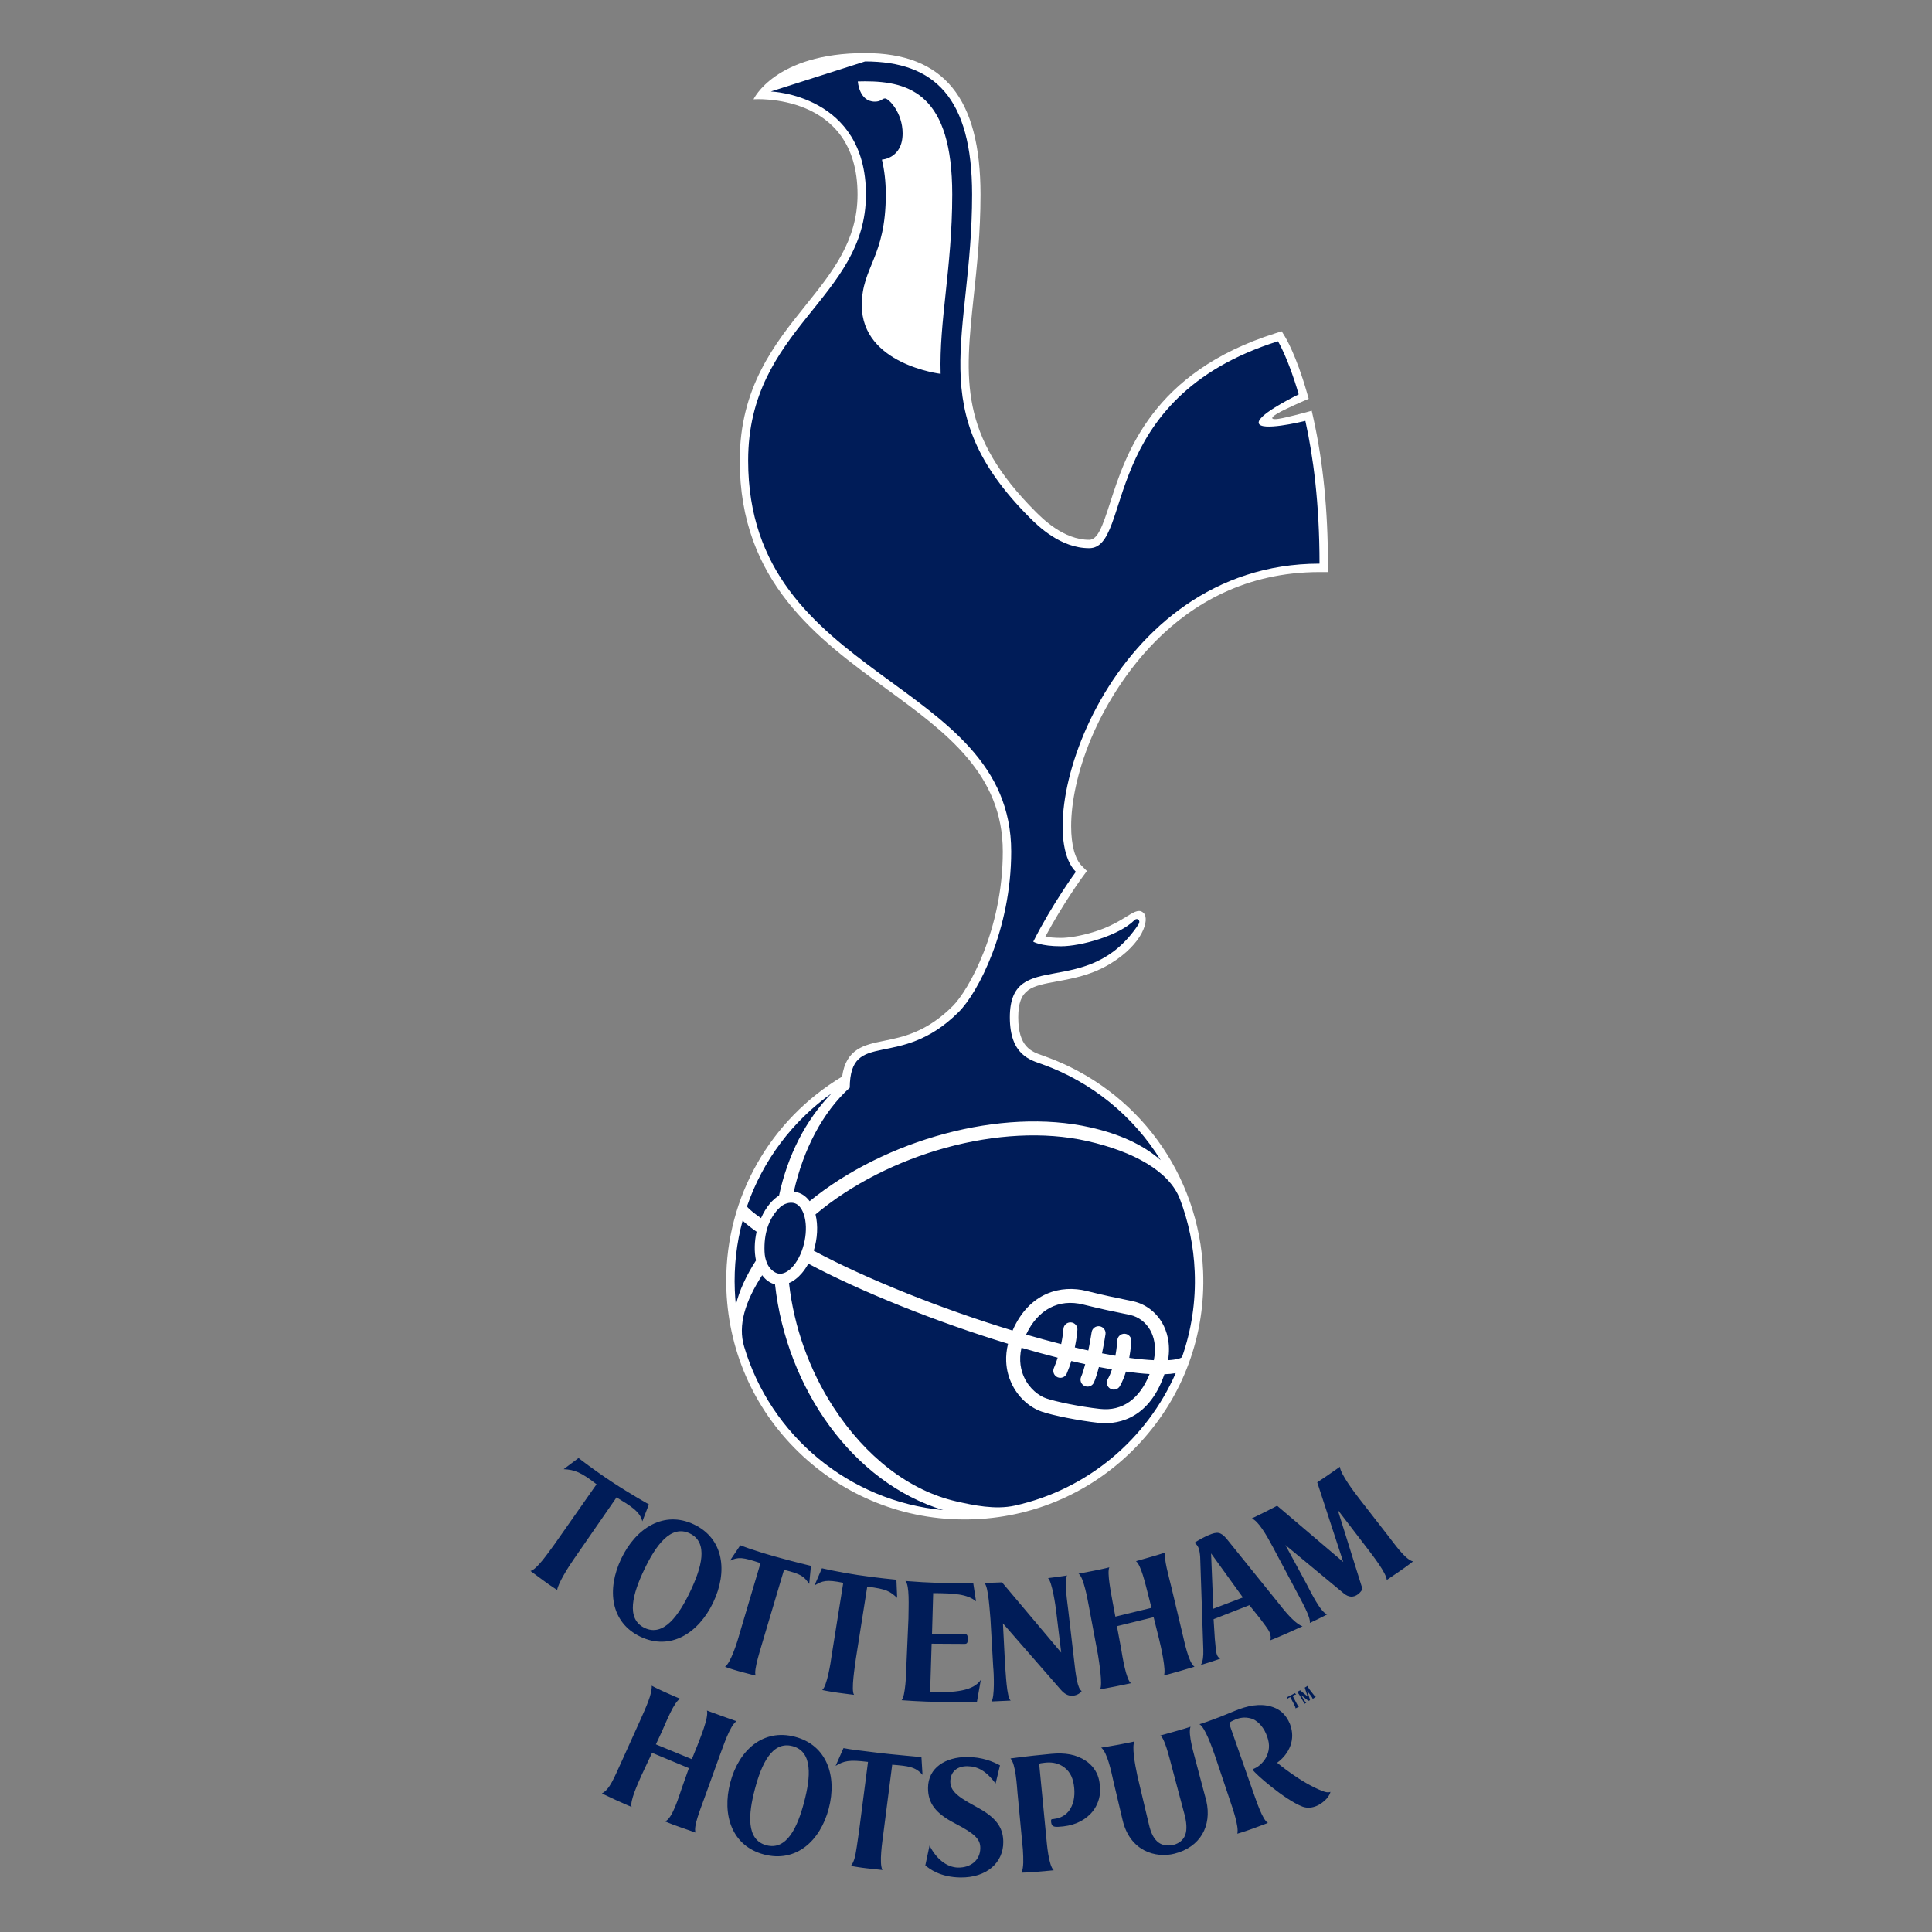 <svg width="512" height="512" viewBox="0 0 512 512" xmlns="http://www.w3.org/2000/svg" xmlns:sketch="http://www.bohemiancoding.com/sketch/ns"><rect x="0" y="0" width="512" height="512" fill="#808080" stroke="none"/><title>tottenham-hotspur</title><desc>Created with Sketch.</desc><g sketch:type="MSLayerGroup" fill="none"><path d="M205.388 340.363c-1.344-.337-2.505-1.17-3.401-2.42-4.544 7.008-6.461 13.274-4.79 18.897 6.991 23.597 27.816 41.024 52.758 43.345-23.837-7.238-41.479-32.069-44.567-59.822zm-4.881-13.946c-1.502-1.069-2.788-2.072-3.703-2.945-1.594 5.87-2.33 12.08-2.069 18.48.051 1.293.144 2.573.272 3.842.923-3.782 2.739-7.732 5.343-11.761-.504-2.358-.424-5.04.156-7.616zm1.175-3.602c.63-1.43 1.419-2.75 2.358-3.863.755-.89 1.56-1.597 2.414-2.122 2.268-10.569 7.006-19.982 13.931-27.098-10.34 7.35-18.265 17.827-22.431 29.987.553.757 2.024 1.901 3.728 3.096zm89.449 54.254c-5.162-.573-12.068-1.937-15.082-2.98-3.365-1.163-6.36-3.974-8.005-7.525-.681-1.468-1.298-3.42-1.396-5.787-.056-1.415.079-2.975.494-4.664-18.924-5.77-38.969-13.783-52.924-21.232-.491.899-1.052 1.734-1.683 2.479-1.049 1.241-2.228 2.142-3.442 2.656 1.31 11.607 5.342 22.981 11.763 32.892 8.517 13.145 20.116 22.154 32.645 24.99 4.442 1 10.249 2.25 15.443 1.099 19.26-4.264 34.959-17.582 42.633-35.101-.9.16-1.91.251-2.995.289-4.393 12.853-13.636 13.306-17.452 12.884zm25.485-40.076c-.274-6.769-1.639-13.233-3.924-19.231-2.809-7.355-12.198-12.571-24.565-15.372-22.863-5.167-52.895 3.368-72.006 19.442.734 2.931.516 6.428-.469 9.617 13.77 7.401 33.796 15.413 52.69 21.162 4.447-10.208 12.96-12.155 19.6-10.496 4.757 1.186 7.814 1.809 10.046 2.257l2.456.519c3.156.738 5.925 2.834 7.585 5.755 1.177 2.063 2.257 5.326 1.521 9.821 2.321-.136 3.445-.525 3.705-.832 2.48-7.067 3.687-14.711 3.362-22.644zm-10.834 23.475c.76-3.766-.063-6.387-.978-7.989-1.147-2.023-3.049-3.473-5.2-3.976l-2.352-.495c-2.141-.432-5.37-1.089-10.208-2.296-6.481-1.619-12.041 1.349-15.112 7.965 3.157.918 6.266 1.766 9.296 2.533.488-2.356.593-3.991.593-4.02.063-1.021.94-1.801 1.963-1.741 1.022.06 1.802.933 1.741 1.959-.006.133-.126 2.007-.688 4.682.6.141 1.201.282 1.79.414.608.139 1.206.272 1.793.395.528-2.606.868-4.823.878-4.867.153-1.012 1.1-1.707 2.109-1.553 1.016.151 1.711 1.097 1.56 2.11-.027.178-.371 2.397-.915 5.057 1.243.243 2.422.454 3.541.645.411-2.249.512-4.037.512-4.071.049-1.021.922-1.81 1.944-1.759 1.025.049 1.815.918 1.762 1.938-.008.152-.108 2.03-.548 4.447 2.57.349 4.728.54 6.519.622zm-34.371 4.534c1.449 3.127 3.973 4.936 5.853 5.583 2.442.847 8.905 2.204 14.273 2.792 5.888.651 10.492-2.623 13.116-9.242-1.97-.113-4.08-.344-6.263-.647-.409 1.332-.931 2.66-1.603 3.84-.506.89-1.636 1.197-2.527.694-.89-.506-1.201-1.639-.694-2.532.445-.782.813-1.67 1.118-2.584-1.151-.196-2.31-.414-3.457-.636-.394 1.538-.844 2.998-1.317 4.091-.409.938-1.505 1.365-2.444.958-.94-.409-1.366-1.501-.958-2.44.383-.878.749-2.07 1.087-3.361l-1.786-.397c-.623-.14-1.261-.291-1.898-.444-.334 1.075-.727 2.192-1.206 3.324-.396.943-1.49 1.384-2.433.987-.942-.397-1.387-1.487-.988-2.428.399-.933.731-1.864 1.013-2.759-3.126-.793-6.337-1.674-9.593-2.624-.786 3.415-.105 6.085.707 7.825zm-61.106-46.206c-.822-.15-2.454-.138-4.084 1.633-2.582 2.798-3.794 6.589-3.608 11.259.052 1.191.218 1.858.556 2.818.602 1.697 2.048 2.819 3.105 3.011 1.256.23 2.674-.504 3.997-2.07 2.892-3.43 4.139-9.719 2.72-13.732-.589-1.672-1.541-2.71-2.686-2.92z" fill="#001C58" sketch:type="MSShapeGroup"/><path d="M229.25 14.063c-23.895 0-29.559 12.248-29.559 12.248s27.57-1.992 27.57 25.229c0 12.251-6.669 20.554-13.727 29.342-8.201 10.206-17.491 21.774-17.491 41.179 0 32.123 20.644 47.193 38.856 60.487 15.868 11.586 30.853 22.526 30.853 43.126 0 20.714-9.088 36.772-13.236 40.917-6.957 6.955-13.226 8.22-18.258 9.238-5.17 1.043-10.055 2.046-11.08 9.469-19.131 11.486-30.721 31.945-30.721 54.14 0 .866.018 1.735.053 2.605.688 16.869 7.905 32.46 20.322 43.9 12.416 11.442 28.547 17.363 45.418 16.674 16.873-.687 32.467-7.904 43.913-20.312 11.446-12.413 17.37-28.539 16.678-45.403-1.045-25.75-17.39-48.068-41.639-56.855l.094.035-.332-.134-.571-.2c-3.067-1.058-6.546-2.261-6.546-10.146 0-7.641 3.47-8.274 10.375-9.542 4.105-.754 9.127-1.674 14.053-4.682 8.766-5.349 10.412-11.802 8.815-13.395-2.172-2.175-4.567 2.393-13.39 5.05-3.181.96-6.382 1.518-8.544 1.518-1.799 0-3.141-.151-4.126-.33 4.634-8.679 9.825-15.784 9.883-15.859l1.131-1.538-1.353-1.351c-1.793-1.791-2.825-5.519-2.825-10.517 0-6.167 1.569-14.265 5.21-23.057 4.307-10.389 21.403-44.296 60.615-44.296h2.227v-2.225c0-14.014-1.281-26.904-3.805-38.309l-.491-2.216s-3.807 1.08-6.978 1.787c-.377.083-3.343.812-3.479.186-.119-.553 2.172-1.703 2.963-2.1 2.978-1.48 6.69-3.039 6.69-3.039l-.512-1.784c-2.797-9.759-5.612-14.422-5.732-14.617l-.909-1.487-1.656.524c-32.654 10.283-39.636 31.946-43.808 44.886-2.03 6.288-3.286 9.846-5.557 9.846-6.74 0-12.315-5.572-14.148-7.404-20.358-20.354-18.799-35.028-16.435-57.242.837-7.839 1.783-16.722 1.783-26.867-.002-25.569-9.721-37.477-30.591-37.477" fill="#fff" sketch:type="MSShapeGroup"/><path d="M267.978 225.673c0 20.63-8.802 37.406-13.887 42.489-15.759 15.756-28.757 4.282-28.899 20.089-7.151 6.474-12.296 16.318-14.821 27.56l.467.067c1.48.27 2.751 1.115 3.721 2.449 20.016-16.308 50.833-24.882 74.388-19.557 7.489 1.692 13.841 4.457 18.651 8.685-7.233-11.696-18.291-20.722-31.363-25.407-3.102-1.112-8.618-2.385-8.618-12.45 0-18.782 20.556-4.178 34.099-24.636.663-1.01-.291-1.892-1.087-1.098-4.096 4.092-14.157 6.908-19.477 6.908-5.327 0-7.331-1.213-7.331-1.213 5.029-10.004 11.292-18.518 11.292-18.518-12.572-12.568 8.587-81.669 64.575-81.669 0-16.029-1.694-28.532-3.752-37.829-1.331.324-11.877 2.81-12.361.593-.427-1.964 7.768-6.223 10.59-7.624-2.752-9.581-5.492-14.071-5.492-14.071-47.988 15.115-38.344 54.833-50.034 54.833-7.61 0-13.586-5.921-15.721-8.055-28.663-28.65-15.304-47.611-15.304-85.684 0-25.647-9.964-35.253-28.363-35.253l-24.973 7.965s25.21.816 25.21 27.288c0 27.714-31.219 35.363-31.219 70.52-.002 58.527 69.708 57.428 69.708 103.616zm-33.232-174.133c0-3.397-.365-6.466-1.029-9.235 0 0 5.487-.287 5.487-6.962 0-5.503-3.672-9.255-4.657-9.255-.795 0-.992.843-2.712.843-4.191 0-4.497-5.353-4.497-5.353.62-.021 1.258-.031 1.911-.031 11.998 0 23.104 3.632 23.104 29.994 0 9.748-.924 18.423-1.738 26.076-.807 7.559-1.553 14.589-1.338 21.455 0 0-20.894-2.462-20.894-18.176 0-10.205 6.362-12.688 6.362-29.357zm-29.358 288.823c-1.344-.337-2.505-1.17-3.401-2.42-4.544 7.008-6.461 13.274-4.79 18.897 6.991 23.597 27.816 41.024 52.758 43.345-23.837-7.238-41.479-32.069-44.567-59.822zm-4.881-13.946c-1.502-1.069-2.788-2.072-3.703-2.945-1.594 5.87-2.33 12.08-2.069 18.48.051 1.293.144 2.573.272 3.842.923-3.782 2.739-7.732 5.343-11.761-.504-2.358-.424-5.04.156-7.616zm1.175-3.602c.63-1.43 1.419-2.75 2.358-3.863.755-.89 1.56-1.597 2.414-2.122 2.268-10.569 7.006-19.982 13.931-27.098-10.34 7.35-18.265 17.827-22.431 29.987.553.757 2.024 1.901 3.728 3.096zm89.449 54.254c-5.162-.573-12.068-1.937-15.082-2.98-3.365-1.163-6.36-3.974-8.005-7.525-.681-1.468-1.298-3.42-1.396-5.787-.056-1.415.079-2.975.494-4.664-18.924-5.77-38.969-13.783-52.924-21.232-.491.899-1.052 1.734-1.683 2.479-1.049 1.241-2.228 2.142-3.442 2.656 1.31 11.607 5.342 22.981 11.763 32.892 8.517 13.145 20.116 22.154 32.645 24.99 4.442 1 10.249 2.25 15.443 1.099 19.26-4.264 34.959-17.582 42.633-35.101-.9.16-1.91.251-2.995.289-4.393 12.853-13.636 13.306-17.452 12.884zm21.56-59.307c-2.809-7.355-12.198-12.571-24.565-15.372-22.863-5.167-52.895 3.368-72.006 19.442.734 2.931.516 6.428-.469 9.617 13.77 7.401 33.796 15.413 52.69 21.162 4.447-10.208 12.96-12.155 19.6-10.496 4.757 1.186 7.814 1.809 10.046 2.257l2.456.519c3.156.738 5.925 2.834 7.585 5.755 1.177 2.063 2.257 5.326 1.521 9.821 2.321-.136 3.445-.525 3.705-.832 2.477-7.067 3.685-14.711 3.359-22.643-.271-6.77-1.637-13.234-3.922-19.232zm-41.281 47.239c1.449 3.127 3.973 4.936 5.853 5.583 2.442.847 8.905 2.204 14.273 2.792 5.888.651 10.492-2.623 13.116-9.242-1.97-.113-4.08-.344-6.263-.647-.409 1.332-.931 2.66-1.603 3.84-.506.89-1.636 1.197-2.527.694-.89-.506-1.201-1.639-.694-2.532.445-.782.813-1.67 1.118-2.584-1.151-.196-2.31-.414-3.457-.636-.394 1.538-.844 2.998-1.317 4.091-.409.938-1.505 1.365-2.444.958-.94-.409-1.366-1.501-.958-2.44.383-.878.749-2.07 1.087-3.361l-1.786-.397c-.623-.14-1.261-.291-1.898-.444-.334 1.075-.727 2.192-1.206 3.324-.396.943-1.49 1.384-2.433.987-.942-.397-1.387-1.487-.988-2.428.399-.933.731-1.864 1.013-2.759-3.126-.793-6.337-1.674-9.593-2.624-.786 3.415-.105 6.085.707 7.825zm34.371-4.534c.76-3.766-.063-6.387-.978-7.989-1.147-2.023-3.049-3.473-5.2-3.976l-2.352-.495c-2.141-.432-5.37-1.089-10.208-2.296-6.481-1.619-12.041 1.349-15.112 7.965 3.157.918 6.266 1.766 9.296 2.533.488-2.356.593-3.991.593-4.02.063-1.021.94-1.801 1.963-1.741 1.022.06 1.802.933 1.741 1.959-.006.133-.126 2.007-.688 4.682.6.141 1.201.282 1.79.414.608.139 1.206.272 1.793.395.528-2.606.868-4.823.878-4.867.153-1.012 1.1-1.707 2.109-1.553 1.016.151 1.711 1.097 1.56 2.11-.027.178-.371 2.397-.915 5.057 1.243.243 2.422.454 3.541.645.411-2.249.512-4.037.512-4.071.049-1.021.922-1.81 1.944-1.759 1.025.049 1.815.918 1.762 1.938-.008.152-.108 2.03-.548 4.447 2.57.349 4.728.54 6.519.622zm-95.478-41.673c-.822-.15-2.454-.138-4.084 1.633-2.582 2.798-3.794 6.589-3.608 11.259.052 1.191.218 1.858.556 2.818.602 1.697 2.048 2.819 3.105 3.011 1.256.23 2.674-.504 3.997-2.07 2.892-3.43 4.139-9.719 2.72-13.732-.589-1.672-1.541-2.71-2.686-2.92zm-47.973 74.026c4.679 3.086 9.633 5.86 9.633 5.86l-1.735 4.494c-.648-2.723-3.349-4.2-6.835-6.356l-11.412 16.497c-1.393 1.989-4.111 6.344-4.33 8.041 0 0-1.873-1.189-3.582-2.462-1.786-1.333-3.485-2.567-3.485-2.567 1.701-.413 4.638-4.745 6.409-7.146l11.102-15.836c-4.158-3.214-5.781-3.844-8.72-3.997l3.952-2.962c.002.002 3.8 3.007 9.002 6.435m180.838 55.882l.344.378c-.322-.017-.59.149-.936.344l1.001 1.924c.196.356.472.897.653.937l-.47.251-.436.196c.003-.24-.075-.43-.341-.977l-1.048-2.019c-.351.178-.737.352-.839.638l-.089-.559s.517-.251 1.077-.54c.649-.335 1.085-.574 1.085-.574m-173.452-14.961c-7.927-3.782-8.98-12.514-5.077-20.687 3.92-8.207 11.393-12.827 19.284-9.057 7.888 3.765 8.999 12.476 5.076 20.686-3.904 8.173-11.356 12.841-19.283 9.058zm13.072-27.375c-5.069-2.418-9.054 3.305-12.06 9.598-3.005 6.292-4.971 13.032.098 15.451 5.069 2.416 9.075-3.346 12.082-9.638 3.005-6.293 4.949-12.993-.12-15.41zm22.401 6.071c5.361 1.513 9.724 2.526 9.724 2.526l-.464 4.797c-1.437-2.075-2.096-2.582-6.672-3.748l-5.548 18.647c-.445 1.707-2.659 8.165-1.949 9.38 0 0-1.54-.328-4.028-1.018-2.796-.775-4.111-1.299-4.111-1.299 1.434-.943 3.239-6.463 3.829-8.707l5.576-18.772c-4.741-1.581-5.843-1.691-8.108-.639l2.748-4.09c-.001.002 3.094 1.25 9.004 2.924m22.113 4.952c5.284.798 10.261 1.249 10.261 1.249l.2 4.813c-1.974-1.755-2.718-2.324-7.934-2.981l-3.021 19.15c-.212 1.755-1.335 8.416-.467 9.521 0 0-1.83-.204-4.357-.556-2.527-.359-4.079-.714-4.079-.714 1.234-.964 2.26-7.271 2.474-9.027l3.095-19.388c-4.52-.902-5.449-.555-7.62.703l1.968-4.554c0-.001 4.221.991 9.479 1.784m19.592 18.208l-.398 12.869c6.75.089 11.371-.338 13.428-3.265l-1.032 5.847s-3.739.075-9.214 0c-6.016-.086-10.739-.478-10.739-.478 1.001-.992 1.25-7.263 1.261-9.026l.55-12.631c.024-3.363.331-8.798-.799-9.941 4.89.338 4.268.332 8.759.507 5.881.233 9.211.058 9.211.058l.74 4.828c-2.296-1.916-5.737-2.14-11.356-2.173l-.31 10.801 8.63.05c.777.009.826.442.824 1.307-.009.853-.021 1.307-.841 1.299l-8.714-.051m37.693 3.872c.498 4.683.992 8.046 2.06 8.661-.267.484-1.114 1.12-2.238 1.239-1.353.145-2.377-.522-3.317-1.608l-15.302-17.548.575 11.164c.185 1.755.387 8.406 1.48 9.293l-5.098.232c.887-1.096.652-7.433.463-9.192l-.72-12.598c-.187-1.756-.516-8.724-1.612-9.605l4.676-.169 15.682 18.621-1.305-10.714c-.187-1.762-1.141-8.145-2.197-9.033 0 0 .564-.054 2.467-.313 1.9-.258 2.591-.396 2.591-.396-.881 1.098.141 7.648.331 9.405l1.463 12.56m28.751-6.637c.543 2.179 1.621 7.774 3.221 8.869 0 0-2.42.701-3.9 1.155-1.316.405-4.217 1.157-4.217 1.157.684-1.209-.841-7.925-1.262-9.601l-1.455-5.843-9.723 2.384 1.105 5.942c.319 1.921 1.332 8.386 2.643 9.175l-4.194.863c-2.374.488-4.026.749-4.026.749.729-1.209-.248-7.204-.549-9.117l-2.356-12.563c-.43-2.341-1.511-8.266-2.812-8.959 0 0 1.261-.239 4.038-.779 2.778-.541 4.139-.908 4.139-.908-.684 1.406.522 7.09.85 9.082l.748 3.987 9.568-2.332-1.032-4.073c-.562-2.158-1.75-7.336-3.079-8.297 0 0 1.313-.38 3.975-1.136 2.663-.751 3.811-1.181 3.811-1.181-.528 1.436.953 6.479 1.566 9.079l2.943 12.347m17.762-7.447l-9.488 3.715.329 5.209c.212 1.778.218 3.411.608 4.332.191.457.52.761.833.924 0 0-.99.359-2.62.888-1.631.527-2.527.786-2.527.786.569-.981.706-2.33.656-4.015l-.835-24.693c-.079-.897-.186-1.738-.484-2.443-.264-.629-.709-.983-1.019-1.247 1.081-.7 2.433-1.467 3.807-2.044 2.179-.918 3.099-.882 4.689.972l13.919 17.258c2.532 3.294 4.768 5.51 6.225 5.952 0 0-1.423.656-4.099 1.848-2.675 1.187-4.445 1.862-4.445 1.862.158-.559.177-1.151-.172-2.041-.373-.961-1.742-2.587-2.625-3.821l-2.752-3.442zm-1.722-2.044l-8.431-11.679.594 14.668 7.837-2.99zm41.474-6.909c-1.908 1.286-3.337 2.271-3.337 2.271-.14-1.878-3.766-6.519-4.83-7.928l-8.177-10.662 6.578 21.021c-.256.417-.722 1.001-1.156 1.329-1.297.986-2.56.792-3.714-.116l-15.571-12.904 5.45 10.034c1.333 2.541 3.902 7.83 5.632 8.351 0 0-1.075.574-2.436 1.233-1.351.654-2.177 1.038-2.177 1.038.302-1.476-2.228-5.865-3.701-8.674l-6.064-11.403c-1.84-3.43-3.869-6.924-5.612-7.62 1.348-.654 1.755-.853 3.685-1.806 1.607-.792 3.025-1.568 3.025-1.568l17.53 14.908-6.895-21.107s.924-.627 2.677-1.796c1.748-1.17 3.325-2.333 3.325-2.333.134 1.887 3.784 6.701 5.113 8.423l7.549 9.711c1.601 1.998 4.595 6.446 6.727 6.956-.001-.002-1.708 1.349-3.619 2.642m-23.789 31.325l.861 1.102c.252.307.507.687.777.801l-.442.308-.379.258c-.06-.297-.425-.758-.545-.918l-.915-1.208.749 2.385-.134.149c-.196.15-.34.064-.472-.04l-1.804-1.439.704 1.141c.167.295.47.838.709.949l-.295.174-.28.154c.033-.288-.331-.856-.44-1.053l-.773-1.295c-.178-.294-.457-.724-.707-.798l.48-.258.389-.228 1.995 1.659-.768-2.366.369-.215.42-.27c-.001.289.334.785.499 1.007m-155.615 7.056c1.625.596 3.721 1.323 3.721 1.323-1.765 1.28-3.387 6.367-4.439 9.131l-4.071 11.292c-1.089 3.065-2.947 7.508-2.325 9.093 0 0-2.24-.773-4.052-1.417-1.551-.553-2.431-.848-4.074-1.55 1.996-.529 3.877-7.164 4.489-8.833l1.863-5.271-9.758-4.067-2.822 6.028c-.919 2.094-3.116 6.835-2.594 8.321 0 0-1.724-.703-4.247-1.863-2.972-1.368-3.619-1.73-3.619-1.73 2.094-1.029 3.334-4.408 4.928-7.822l5.102-11.297c1.724-3.867 3.281-7.219 3.164-9.423 0 0 .911.543 3.42 1.67 1.999.899 3.02 1.348 4.143 1.798-1.588.632-3.799 6.332-4.965 8.889l-1.495 3.192 9.532 3.925 1.462-3.618c.685-1.849 3.049-7.372 2.539-9.264 0 .001 1.956.71 4.096 1.491m11.024 36.65c-8.498-2.235-11.2-10.46-8.947-19.03 2.265-8.615 8.701-14.389 17.157-12.162 8.452 2.221 11.212 10.413 8.95 19.028-2.256 8.572-8.66 14.397-17.16 12.164zm7.557-28.71c-5.432-1.428-8.238 4.796-9.975 11.397-1.742 6.595-2.368 13.443 3.061 14.874 5.432 1.425 8.253-4.844 9.988-11.441 1.74-6.598 2.356-13.4-3.074-14.83zm15.461 31.743s.541-.585.909-1.775c.52-1.673.854-4.889 1.254-7.397l2.379-18.391c-5.069-.636-6.356-.271-8.582 1.047l2.088-4.709c1.578.35 5.076.728 9.33 1.264 2.847.356 11.326 1.121 11.326 1.121l.288 4.71c-1.87-2.163-3.81-2.359-8.035-2.691l-2.37 18.452c-.212 1.718-1.155 7.679-.22 9.444-1.019-.115-2.708-.307-4.124-.448-1.469-.15-3.401-.484-4.245-.628m40.394-6.387c.058 5.537-4.446 9.545-11.375 9.443-5.388-.079-8.206-2.295-9.284-3.197l1.122-5.255c1.673 3.349 4.445 5.782 7.567 5.832 3.261.046 5.827-1.873 5.88-5.104.034-2.349-1.259-3.767-6.699-6.597-5.213-2.691-7.154-5.377-7.154-9.38 0-5.451 4.743-8.22 10.316-8.222 4.098-.004 6.956 1.252 8.752 2.211l-1.158 4.815c-2.486-3.32-4.737-4.548-7.452-4.586-2.674-.044-4.568 1.414-4.55 4.161.018 2.994 3.313 4.613 7.756 7.093 5.109 2.858 6.248 5.722 6.279 8.785m25.23-16.959c.198.65.317 1.439.378 2.059.053.572.081 1.329.013 2.045-.147 1.795-.999 3.88-2.407 5.346-2.151 2.246-4.956 3.364-8.674 3.537-1.434.088-1.777-.35-1.873-1.384l-.009-.225s-.031-.4.282-.421l.36-.035c1.098-.137 2.729-.48 4.036-2.07 1.254-1.636 1.683-3.809 1.464-6.148-.233-2.43-.963-4.18-2.597-5.438-1.419-1.09-3.086-1.444-4.801-1.308 0 0-.688.058-1.452.179 0 0-.447.04-.409.478l1.842 19.075c.16 1.679.617 7.59 1.996 8.809 0 0-1.569.166-4.523.409-2.253.184-4.009.229-4.009.229.593-1.464.494-3.628.347-6.148l-1.427-15.042c-.163-1.721-.453-7.622-1.857-9.08 0 0 3.777-.559 10.764-1.219 3.654-.346 6.647.119 9.229 1.866 1.691 1.137 2.851 2.794 3.33 4.486m28.587 6.15c1.496 6.611-1.608 12.24-8.49 13.96-4.835 1.208-11.799-.565-13.742-9.045l-2.367-10.012c-.623-2.803-1.643-7.765-3.269-9.058 0 0 1.818-.257 4.665-.788 2.846-.531 4.168-.848 4.168-.848-.747 1.178.038 5.817.781 9.224l3.021 12.727c.539 2.333 1.301 3.929 2.609 4.871.969.701 2.264.892 3.614.646 1.228-.229 2.506-.922 3.174-2.165.709-1.304.706-3.192.16-5.521l-3.391-12.727c-.928-3.503-1.996-7.889-3.145-8.622 0 0 1.382-.375 4.001-1.124 1.983-.565 3.162-.908 4.019-1.21-.783 1.916 1.081 7.791 1.475 9.473l2.717 10.22m30.899-2.609c.666.255 1.385.431 1.988.174-.069.415-.459 1.244-1.111 1.913-2.783 2.851-5.394 2.36-6.279 2.011-4.797-1.829-12.821-8.938-13.151-9.714 0 0-.083-.203.126-.288l.29-.129c1.254-.521 2.675-1.938 3.236-3.277.898-1.965.746-3.73-.165-5.89-.943-2.246-2.594-3.662-3.887-4.043-1.913-.565-3.34-.116-4.21.23 0 0-1.147.451-1.489.795 0 0-.23.19.038.973l6.061 17.307c.921 2.546 2.521 7.512 3.97 8.349 0 0-1.638.644-4.121 1.541-2.484.896-3.994 1.314-3.994 1.314.506-1.933-1.407-7.188-1.889-8.662l-3.92-11.687c-.98-2.818-2.768-7.867-4.225-8.674 0 0 2.862-.801 9.294-3.502 3.421-1.436 6.735-2.051 9.725-1.175 1.815.534 3.041 1.444 4.045 2.898.384.563.666 1.115.909 1.687.222.532.376 1.142.478 1.71.317 1.766.051 3.644-.971 5.415 0 0-.921 1.784-2.888 3.183-.002-.002 6.316 5.348 12.141 7.542" fill="#001C58" sketch:type="MSShapeGroup"/></g></svg>